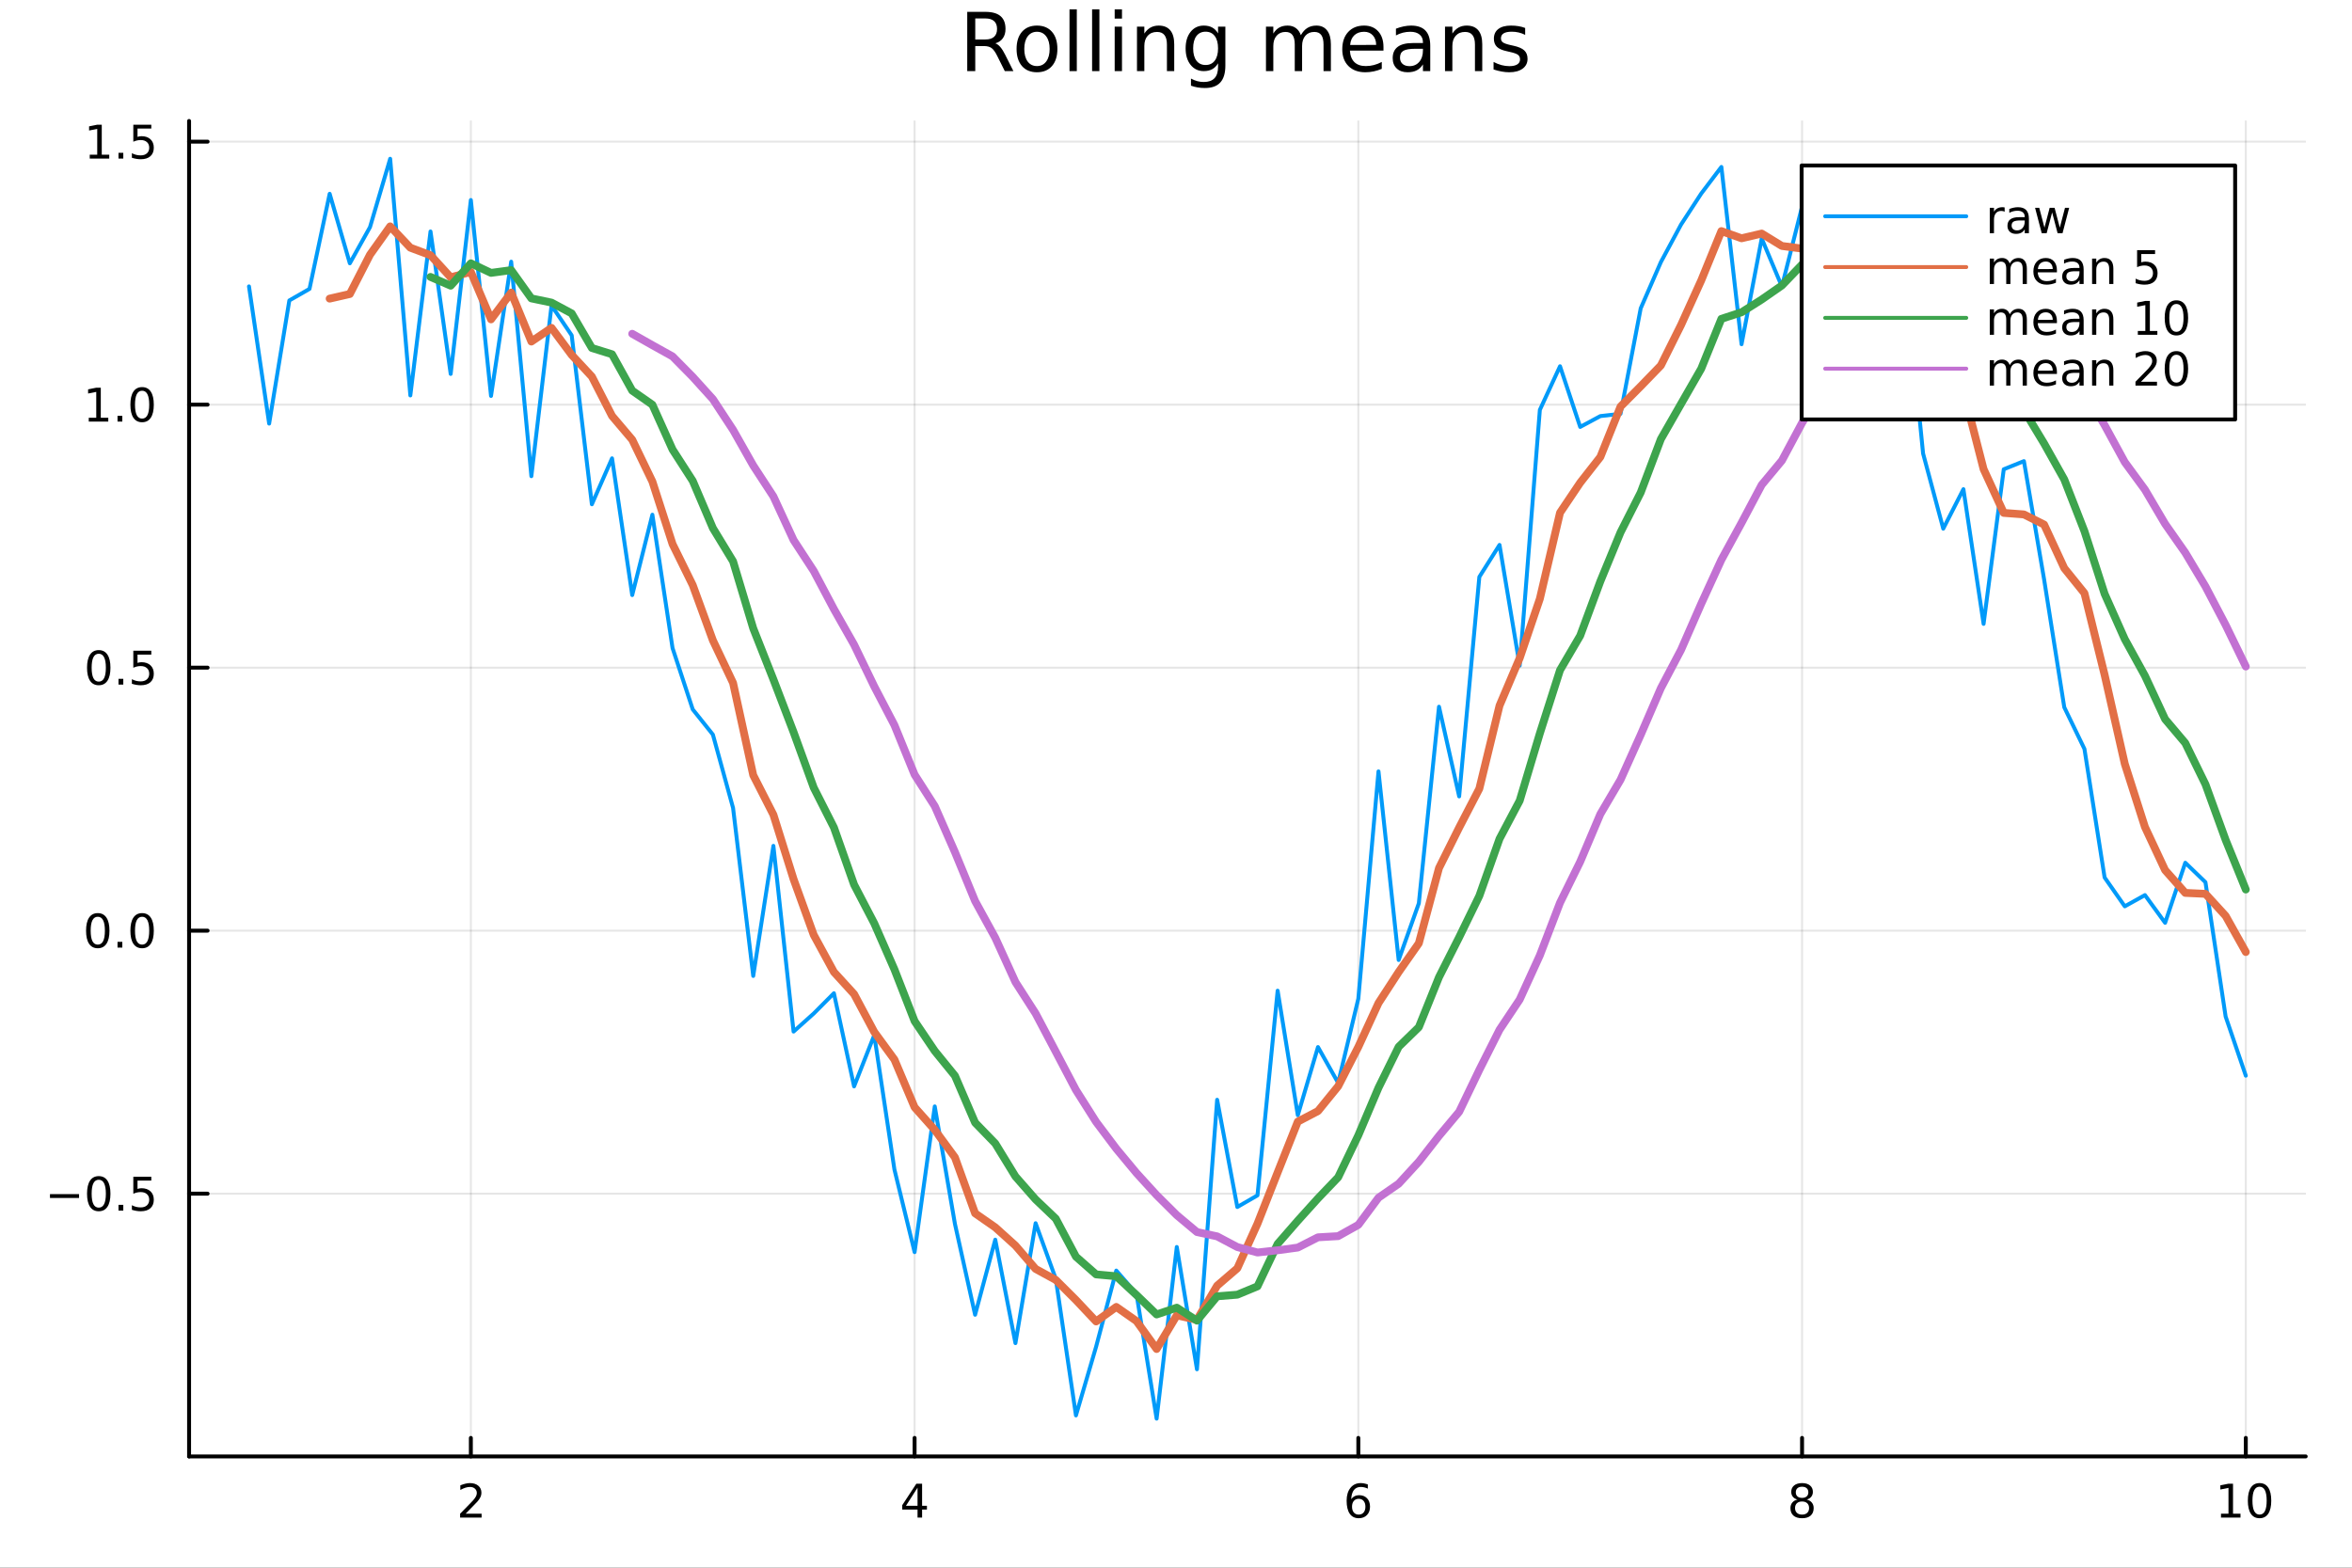 <?xml version="1.0" encoding="utf-8"?>
<svg xmlns="http://www.w3.org/2000/svg" xmlns:xlink="http://www.w3.org/1999/xlink" width="600" height="400" viewBox="0 0 2400 1600">
<rect x="0" y="0" width="2400" height="1600" fill="#333333" stroke="none"/>
<defs>
  <clipPath id="clip460">
    <rect x="0" y="0" width="2400" height="1600"/>
  </clipPath>
</defs>
<path clip-path="url(#clip460)" d="
M0 1600 L2400 1600 L2400 0 L0 0  Z
  " fill="#ffffff" fill-rule="evenodd" fill-opacity="1"/>
<defs>
  <clipPath id="clip461">
    <rect x="480" y="0" width="1681" height="1600"/>
  </clipPath>
</defs>
<path clip-path="url(#clip460)" d="
M192.941 1486.45 L2352.76 1486.45 L2352.76 123.472 L192.941 123.472  Z
  " fill="#ffffff" fill-rule="evenodd" fill-opacity="1"/>
<defs>
  <clipPath id="clip462">
    <rect x="192" y="123" width="2161" height="1364"/>
  </clipPath>
</defs>
<polyline clip-path="url(#clip462)" style="stroke:#000000; stroke-linecap:round; stroke-linejoin:round; stroke-width:2; stroke-opacity:0.1; fill:none" points="
  480.463,1486.45 480.463,123.472 
  "/>
<polyline clip-path="url(#clip462)" style="stroke:#000000; stroke-linecap:round; stroke-linejoin:round; stroke-width:2; stroke-opacity:0.1; fill:none" points="
  933.255,1486.45 933.255,123.472 
  "/>
<polyline clip-path="url(#clip462)" style="stroke:#000000; stroke-linecap:round; stroke-linejoin:round; stroke-width:2; stroke-opacity:0.1; fill:none" points="
  1386.05,1486.45 1386.05,123.472 
  "/>
<polyline clip-path="url(#clip462)" style="stroke:#000000; stroke-linecap:round; stroke-linejoin:round; stroke-width:2; stroke-opacity:0.1; fill:none" points="
  1838.84,1486.45 1838.84,123.472 
  "/>
<polyline clip-path="url(#clip462)" style="stroke:#000000; stroke-linecap:round; stroke-linejoin:round; stroke-width:2; stroke-opacity:0.1; fill:none" points="
  2291.63,1486.45 2291.63,123.472 
  "/>
<polyline clip-path="url(#clip460)" style="stroke:#000000; stroke-linecap:round; stroke-linejoin:round; stroke-width:4; stroke-opacity:1; fill:none" points="
  192.941,1486.45 2352.76,1486.45 
  "/>
<polyline clip-path="url(#clip460)" style="stroke:#000000; stroke-linecap:round; stroke-linejoin:round; stroke-width:4; stroke-opacity:1; fill:none" points="
  480.463,1486.45 480.463,1467.55 
  "/>
<polyline clip-path="url(#clip460)" style="stroke:#000000; stroke-linecap:round; stroke-linejoin:round; stroke-width:4; stroke-opacity:1; fill:none" points="
  933.255,1486.45 933.255,1467.55 
  "/>
<polyline clip-path="url(#clip460)" style="stroke:#000000; stroke-linecap:round; stroke-linejoin:round; stroke-width:4; stroke-opacity:1; fill:none" points="
  1386.05,1486.45 1386.05,1467.55 
  "/>
<polyline clip-path="url(#clip460)" style="stroke:#000000; stroke-linecap:round; stroke-linejoin:round; stroke-width:4; stroke-opacity:1; fill:none" points="
  1838.84,1486.45 1838.84,1467.55 
  "/>
<polyline clip-path="url(#clip460)" style="stroke:#000000; stroke-linecap:round; stroke-linejoin:round; stroke-width:4; stroke-opacity:1; fill:none" points="
  2291.63,1486.45 2291.63,1467.55 
  "/>
<path clip-path="url(#clip460)" d="M475.116 1544.91 L491.435 1544.91 L491.435 1548.85 L469.491 1548.85 L469.491 1544.91 Q472.153 1542.16 476.736 1537.53 Q481.343 1532.88 482.523 1531.53 Q484.769 1529.01 485.648 1527.27 Q486.551 1525.51 486.551 1523.82 Q486.551 1521.07 484.607 1519.33 Q482.685 1517.6 479.584 1517.6 Q477.385 1517.6 474.931 1518.36 Q472.5 1519.13 469.723 1520.68 L469.723 1515.95 Q472.547 1514.82 475 1514.24 Q477.454 1513.66 479.491 1513.66 Q484.861 1513.66 488.056 1516.35 Q491.25 1519.03 491.25 1523.52 Q491.25 1525.65 490.44 1527.57 Q489.653 1529.47 487.547 1532.07 Q486.968 1532.74 483.866 1535.95 Q480.764 1539.15 475.116 1544.91 Z" fill="#000000" fill-rule="evenodd" fill-opacity="1" /><path clip-path="url(#clip460)" d="M936.264 1518.36 L924.458 1536.81 L936.264 1536.81 L936.264 1518.36 M935.037 1514.29 L940.917 1514.29 L940.917 1536.81 L945.847 1536.81 L945.847 1540.7 L940.917 1540.7 L940.917 1548.85 L936.264 1548.85 L936.264 1540.7 L920.662 1540.7 L920.662 1536.19 L935.037 1514.29 Z" fill="#000000" fill-rule="evenodd" fill-opacity="1" /><path clip-path="url(#clip460)" d="M1386.45 1529.7 Q1383.3 1529.7 1381.45 1531.86 Q1379.62 1534.01 1379.62 1537.76 Q1379.62 1541.49 1381.45 1543.66 Q1383.3 1545.82 1386.45 1545.82 Q1389.6 1545.82 1391.43 1543.66 Q1393.28 1541.49 1393.28 1537.76 Q1393.28 1534.01 1391.43 1531.86 Q1389.6 1529.7 1386.45 1529.7 M1395.73 1515.05 L1395.73 1519.31 Q1393.97 1518.48 1392.17 1518.04 Q1390.39 1517.6 1388.63 1517.6 Q1384 1517.6 1381.54 1520.72 Q1379.11 1523.85 1378.77 1530.17 Q1380.13 1528.15 1382.19 1527.09 Q1384.25 1526 1386.73 1526 Q1391.94 1526 1394.95 1529.17 Q1397.98 1532.32 1397.98 1537.76 Q1397.98 1543.08 1394.83 1546.3 Q1391.68 1549.52 1386.45 1549.52 Q1380.46 1549.52 1377.28 1544.94 Q1374.11 1540.33 1374.11 1531.6 Q1374.11 1523.41 1378 1518.55 Q1381.89 1513.66 1388.44 1513.66 Q1390.2 1513.66 1391.98 1514.01 Q1393.79 1514.36 1395.73 1515.05 Z" fill="#000000" fill-rule="evenodd" fill-opacity="1" /><path clip-path="url(#clip460)" d="M1838.84 1532.44 Q1835.5 1532.44 1833.58 1534.22 Q1831.68 1536 1831.68 1539.13 Q1831.68 1542.25 1833.58 1544.03 Q1835.5 1545.82 1838.84 1545.82 Q1842.17 1545.82 1844.09 1544.03 Q1846.01 1542.23 1846.01 1539.13 Q1846.01 1536 1844.09 1534.22 Q1842.19 1532.44 1838.84 1532.44 M1834.16 1530.45 Q1831.15 1529.7 1829.46 1527.64 Q1827.8 1525.58 1827.8 1522.62 Q1827.8 1518.48 1830.74 1516.07 Q1833.7 1513.66 1838.84 1513.66 Q1844 1513.66 1846.94 1516.07 Q1849.88 1518.48 1849.88 1522.62 Q1849.88 1525.58 1848.19 1527.64 Q1846.52 1529.7 1843.54 1530.45 Q1846.92 1531.23 1848.79 1533.52 Q1850.69 1535.82 1850.69 1539.13 Q1850.69 1544.15 1847.61 1546.83 Q1844.56 1549.52 1838.84 1549.52 Q1833.12 1549.52 1830.04 1546.83 Q1826.99 1544.15 1826.99 1539.13 Q1826.99 1535.82 1828.88 1533.52 Q1830.78 1531.23 1834.16 1530.45 M1832.45 1523.06 Q1832.45 1525.75 1834.12 1527.25 Q1835.81 1528.76 1838.84 1528.76 Q1841.85 1528.76 1843.54 1527.25 Q1845.25 1525.75 1845.25 1523.06 Q1845.25 1520.38 1843.54 1518.87 Q1841.85 1517.37 1838.84 1517.37 Q1835.81 1517.37 1834.12 1518.87 Q1832.45 1520.38 1832.45 1523.06 Z" fill="#000000" fill-rule="evenodd" fill-opacity="1" /><path clip-path="url(#clip460)" d="M2266.32 1544.91 L2273.96 1544.91 L2273.96 1518.55 L2265.65 1520.21 L2265.65 1515.95 L2273.91 1514.29 L2278.59 1514.29 L2278.59 1544.91 L2286.22 1544.91 L2286.22 1548.85 L2266.32 1548.85 L2266.32 1544.91 Z" fill="#000000" fill-rule="evenodd" fill-opacity="1" /><path clip-path="url(#clip460)" d="M2305.67 1517.37 Q2302.06 1517.37 2300.23 1520.93 Q2298.42 1524.47 2298.42 1531.6 Q2298.42 1538.71 2300.23 1542.27 Q2302.06 1545.82 2305.67 1545.82 Q2309.3 1545.82 2311.11 1542.27 Q2312.94 1538.71 2312.94 1531.6 Q2312.94 1524.47 2311.11 1520.93 Q2309.3 1517.37 2305.67 1517.37 M2305.67 1513.66 Q2311.48 1513.66 2314.53 1518.27 Q2317.61 1522.85 2317.61 1531.6 Q2317.61 1540.33 2314.53 1544.94 Q2311.48 1549.52 2305.67 1549.52 Q2299.86 1549.52 2296.78 1544.94 Q2293.72 1540.33 2293.72 1531.6 Q2293.72 1522.85 2296.78 1518.27 Q2299.86 1513.66 2305.67 1513.66 Z" fill="#000000" fill-rule="evenodd" fill-opacity="1" /><polyline clip-path="url(#clip462)" style="stroke:#000000; stroke-linecap:round; stroke-linejoin:round; stroke-width:2; stroke-opacity:0.1; fill:none" points="
  192.941,1218.28 2352.76,1218.28 
  "/>
<polyline clip-path="url(#clip462)" style="stroke:#000000; stroke-linecap:round; stroke-linejoin:round; stroke-width:2; stroke-opacity:0.1; fill:none" points="
  192.941,949.849 2352.76,949.849 
  "/>
<polyline clip-path="url(#clip462)" style="stroke:#000000; stroke-linecap:round; stroke-linejoin:round; stroke-width:2; stroke-opacity:0.1; fill:none" points="
  192.941,681.421 2352.76,681.421 
  "/>
<polyline clip-path="url(#clip462)" style="stroke:#000000; stroke-linecap:round; stroke-linejoin:round; stroke-width:2; stroke-opacity:0.1; fill:none" points="
  192.941,412.993 2352.76,412.993 
  "/>
<polyline clip-path="url(#clip462)" style="stroke:#000000; stroke-linecap:round; stroke-linejoin:round; stroke-width:2; stroke-opacity:0.1; fill:none" points="
  192.941,144.565 2352.76,144.565 
  "/>
<polyline clip-path="url(#clip460)" style="stroke:#000000; stroke-linecap:round; stroke-linejoin:round; stroke-width:4; stroke-opacity:1; fill:none" points="
  192.941,1486.45 192.941,123.472 
  "/>
<polyline clip-path="url(#clip460)" style="stroke:#000000; stroke-linecap:round; stroke-linejoin:round; stroke-width:4; stroke-opacity:1; fill:none" points="
  192.941,1218.28 211.838,1218.28 
  "/>
<polyline clip-path="url(#clip460)" style="stroke:#000000; stroke-linecap:round; stroke-linejoin:round; stroke-width:4; stroke-opacity:1; fill:none" points="
  192.941,949.849 211.838,949.849 
  "/>
<polyline clip-path="url(#clip460)" style="stroke:#000000; stroke-linecap:round; stroke-linejoin:round; stroke-width:4; stroke-opacity:1; fill:none" points="
  192.941,681.421 211.838,681.421 
  "/>
<polyline clip-path="url(#clip460)" style="stroke:#000000; stroke-linecap:round; stroke-linejoin:round; stroke-width:4; stroke-opacity:1; fill:none" points="
  192.941,412.993 211.838,412.993 
  "/>
<polyline clip-path="url(#clip460)" style="stroke:#000000; stroke-linecap:round; stroke-linejoin:round; stroke-width:4; stroke-opacity:1; fill:none" points="
  192.941,144.565 211.838,144.565 
  "/>
<path clip-path="url(#clip460)" d="M50.992 1218.73 L80.668 1218.73 L80.668 1222.66 L50.992 1222.66 L50.992 1218.73 Z" fill="#000000" fill-rule="evenodd" fill-opacity="1" /><path clip-path="url(#clip460)" d="M100.76 1204.08 Q97.149 1204.08 95.321 1207.64 Q93.515 1211.18 93.515 1218.31 Q93.515 1225.42 95.321 1228.98 Q97.149 1232.53 100.76 1232.53 Q104.395 1232.53 106.2 1228.98 Q108.029 1225.42 108.029 1218.31 Q108.029 1211.18 106.2 1207.64 Q104.395 1204.08 100.76 1204.08 M100.76 1200.37 Q106.571 1200.37 109.626 1204.98 Q112.705 1209.56 112.705 1218.31 Q112.705 1227.04 109.626 1231.65 Q106.571 1236.23 100.76 1236.23 Q94.95 1236.23 91.871 1231.65 Q88.816 1227.04 88.816 1218.31 Q88.816 1209.56 91.871 1204.98 Q94.95 1200.37 100.76 1200.37 Z" fill="#000000" fill-rule="evenodd" fill-opacity="1" /><path clip-path="url(#clip460)" d="M120.922 1229.68 L125.807 1229.68 L125.807 1235.56 L120.922 1235.56 L120.922 1229.68 Z" fill="#000000" fill-rule="evenodd" fill-opacity="1" /><path clip-path="url(#clip460)" d="M136.038 1201 L154.394 1201 L154.394 1204.93 L140.32 1204.93 L140.32 1213.4 Q141.339 1213.06 142.357 1212.9 Q143.376 1212.71 144.394 1212.71 Q150.181 1212.71 153.561 1215.88 Q156.941 1219.05 156.941 1224.47 Q156.941 1230.05 153.468 1233.15 Q149.996 1236.23 143.677 1236.23 Q141.501 1236.23 139.232 1235.86 Q136.987 1235.49 134.58 1234.75 L134.58 1230.05 Q136.663 1231.18 138.885 1231.74 Q141.107 1232.29 143.584 1232.29 Q147.589 1232.29 149.927 1230.19 Q152.265 1228.08 152.265 1224.47 Q152.265 1220.86 149.927 1218.75 Q147.589 1216.65 143.584 1216.65 Q141.709 1216.65 139.834 1217.06 Q137.982 1217.48 136.038 1218.36 L136.038 1201 Z" fill="#000000" fill-rule="evenodd" fill-opacity="1" /><path clip-path="url(#clip460)" d="M99.765 935.648 Q96.154 935.648 94.325 939.213 Q92.52 942.755 92.52 949.884 Q92.52 956.991 94.325 960.555 Q96.154 964.097 99.765 964.097 Q103.399 964.097 105.205 960.555 Q107.033 956.991 107.033 949.884 Q107.033 942.755 105.205 939.213 Q103.399 935.648 99.765 935.648 M99.765 931.944 Q105.575 931.944 108.631 936.551 Q111.709 941.134 111.709 949.884 Q111.709 958.611 108.631 963.217 Q105.575 967.801 99.765 967.801 Q93.955 967.801 90.876 963.217 Q87.821 958.611 87.821 949.884 Q87.821 941.134 90.876 936.551 Q93.955 931.944 99.765 931.944 Z" fill="#000000" fill-rule="evenodd" fill-opacity="1" /><path clip-path="url(#clip460)" d="M119.927 961.25 L124.811 961.25 L124.811 967.129 L119.927 967.129 L119.927 961.25 Z" fill="#000000" fill-rule="evenodd" fill-opacity="1" /><path clip-path="url(#clip460)" d="M144.996 935.648 Q141.385 935.648 139.556 939.213 Q137.751 942.755 137.751 949.884 Q137.751 956.991 139.556 960.555 Q141.385 964.097 144.996 964.097 Q148.63 964.097 150.436 960.555 Q152.265 956.991 152.265 949.884 Q152.265 942.755 150.436 939.213 Q148.63 935.648 144.996 935.648 M144.996 931.944 Q150.806 931.944 153.862 936.551 Q156.941 941.134 156.941 949.884 Q156.941 958.611 153.862 963.217 Q150.806 967.801 144.996 967.801 Q139.186 967.801 136.107 963.217 Q133.052 958.611 133.052 949.884 Q133.052 941.134 136.107 936.551 Q139.186 931.944 144.996 931.944 Z" fill="#000000" fill-rule="evenodd" fill-opacity="1" /><path clip-path="url(#clip460)" d="M100.76 667.22 Q97.149 667.22 95.321 670.785 Q93.515 674.327 93.515 681.456 Q93.515 688.563 95.321 692.127 Q97.149 695.669 100.76 695.669 Q104.395 695.669 106.2 692.127 Q108.029 688.563 108.029 681.456 Q108.029 674.327 106.2 670.785 Q104.395 667.22 100.76 667.22 M100.76 663.516 Q106.571 663.516 109.626 668.123 Q112.705 672.706 112.705 681.456 Q112.705 690.183 109.626 694.789 Q106.571 699.373 100.76 699.373 Q94.95 699.373 91.871 694.789 Q88.816 690.183 88.816 681.456 Q88.816 672.706 91.871 668.123 Q94.95 663.516 100.76 663.516 Z" fill="#000000" fill-rule="evenodd" fill-opacity="1" /><path clip-path="url(#clip460)" d="M120.922 692.822 L125.807 692.822 L125.807 698.701 L120.922 698.701 L120.922 692.822 Z" fill="#000000" fill-rule="evenodd" fill-opacity="1" /><path clip-path="url(#clip460)" d="M136.038 664.141 L154.394 664.141 L154.394 668.077 L140.32 668.077 L140.32 676.549 Q141.339 676.202 142.357 676.04 Q143.376 675.854 144.394 675.854 Q150.181 675.854 153.561 679.026 Q156.941 682.197 156.941 687.614 Q156.941 693.192 153.468 696.294 Q149.996 699.373 143.677 699.373 Q141.501 699.373 139.232 699.002 Q136.987 698.632 134.58 697.891 L134.58 693.192 Q136.663 694.326 138.885 694.882 Q141.107 695.438 143.584 695.438 Q147.589 695.438 149.927 693.331 Q152.265 691.225 152.265 687.614 Q152.265 684.002 149.927 681.896 Q147.589 679.789 143.584 679.789 Q141.709 679.789 139.834 680.206 Q137.982 680.623 136.038 681.502 L136.038 664.141 Z" fill="#000000" fill-rule="evenodd" fill-opacity="1" /><path clip-path="url(#clip460)" d="M90.575 426.338 L98.214 426.338 L98.214 399.973 L89.904 401.639 L89.904 397.38 L98.168 395.713 L102.844 395.713 L102.844 426.338 L110.483 426.338 L110.483 430.273 L90.575 430.273 L90.575 426.338 Z" fill="#000000" fill-rule="evenodd" fill-opacity="1" /><path clip-path="url(#clip460)" d="M119.927 424.394 L124.811 424.394 L124.811 430.273 L119.927 430.273 L119.927 424.394 Z" fill="#000000" fill-rule="evenodd" fill-opacity="1" /><path clip-path="url(#clip460)" d="M144.996 398.792 Q141.385 398.792 139.556 402.357 Q137.751 405.899 137.751 413.028 Q137.751 420.135 139.556 423.699 Q141.385 427.241 144.996 427.241 Q148.63 427.241 150.436 423.699 Q152.265 420.135 152.265 413.028 Q152.265 405.899 150.436 402.357 Q148.63 398.792 144.996 398.792 M144.996 395.088 Q150.806 395.088 153.862 399.695 Q156.941 404.278 156.941 413.028 Q156.941 421.755 153.862 426.361 Q150.806 430.945 144.996 430.945 Q139.186 430.945 136.107 426.361 Q133.052 421.755 133.052 413.028 Q133.052 404.278 136.107 399.695 Q139.186 395.088 144.996 395.088 Z" fill="#000000" fill-rule="evenodd" fill-opacity="1" /><path clip-path="url(#clip460)" d="M91.571 157.91 L99.21 157.91 L99.21 131.545 L90.899 133.211 L90.899 128.952 L99.163 127.285 L103.839 127.285 L103.839 157.91 L111.478 157.91 L111.478 161.845 L91.571 161.845 L91.571 157.91 Z" fill="#000000" fill-rule="evenodd" fill-opacity="1" /><path clip-path="url(#clip460)" d="M120.922 155.966 L125.807 155.966 L125.807 161.845 L120.922 161.845 L120.922 155.966 Z" fill="#000000" fill-rule="evenodd" fill-opacity="1" /><path clip-path="url(#clip460)" d="M136.038 127.285 L154.394 127.285 L154.394 131.221 L140.32 131.221 L140.32 139.693 Q141.339 139.346 142.357 139.183 Q143.376 138.998 144.394 138.998 Q150.181 138.998 153.561 142.17 Q156.941 145.341 156.941 150.757 Q156.941 156.336 153.468 159.438 Q149.996 162.517 143.677 162.517 Q141.501 162.517 139.232 162.146 Q136.987 161.776 134.58 161.035 L134.58 156.336 Q136.663 157.47 138.885 158.026 Q141.107 158.582 143.584 158.582 Q147.589 158.582 149.927 156.475 Q152.265 154.369 152.265 150.757 Q152.265 147.146 149.927 145.04 Q147.589 142.933 143.584 142.933 Q141.709 142.933 139.834 143.35 Q137.982 143.767 136.038 144.646 L136.038 127.285 Z" fill="#000000" fill-rule="evenodd" fill-opacity="1" /><path clip-path="url(#clip460)" d="M1015.66 44.22 Q1018.29 45.111 1020.76 48.028 Q1023.27 50.944 1025.78 56.048 L1034.09 72.576 L1025.3 72.576 L1017.56 57.061 Q1014.56 50.985 1011.73 49 Q1008.93 47.015 1004.07 47.015 L995.159 47.015 L995.159 72.576 L986.976 72.576 L986.976 12.096 L1005.45 12.096 Q1015.82 12.096 1020.92 16.43 Q1026.03 20.765 1026.03 29.515 Q1026.03 35.227 1023.35 38.994 Q1020.72 42.761 1015.66 44.22 M995.159 18.82 L995.159 40.29 L1005.45 40.29 Q1011.36 40.29 1014.36 37.576 Q1017.4 34.822 1017.4 29.515 Q1017.4 24.208 1014.36 21.535 Q1011.36 18.82 1005.45 18.82 L995.159 18.82 Z" fill="#000000" fill-rule="evenodd" fill-opacity="1" /><path clip-path="url(#clip460)" d="M1058.15 32.431 Q1052.16 32.431 1048.67 37.131 Q1045.19 41.789 1045.19 49.931 Q1045.19 58.074 1048.63 62.773 Q1052.11 67.431 1058.15 67.431 Q1064.11 67.431 1067.59 62.732 Q1071.07 58.033 1071.07 49.931 Q1071.07 41.87 1067.59 37.171 Q1064.11 32.431 1058.15 32.431 M1058.15 26.112 Q1067.87 26.112 1073.42 32.431 Q1078.97 38.751 1078.97 49.931 Q1078.97 61.071 1073.42 67.431 Q1067.87 73.751 1058.15 73.751 Q1048.39 73.751 1042.84 67.431 Q1037.33 61.071 1037.33 49.931 Q1037.33 38.751 1042.84 32.431 Q1048.39 26.112 1058.15 26.112 Z" fill="#000000" fill-rule="evenodd" fill-opacity="1" /><path clip-path="url(#clip460)" d="M1091.33 9.544 L1098.78 9.544 L1098.78 72.576 L1091.33 72.576 L1091.33 9.544 Z" fill="#000000" fill-rule="evenodd" fill-opacity="1" /><path clip-path="url(#clip460)" d="M1114.38 9.544 L1121.83 9.544 L1121.83 72.576 L1114.38 72.576 L1114.38 9.544 Z" fill="#000000" fill-rule="evenodd" fill-opacity="1" /><path clip-path="url(#clip460)" d="M1137.43 27.206 L1144.88 27.206 L1144.88 72.576 L1137.43 72.576 L1137.43 27.206 M1137.43 9.544 L1144.88 9.544 L1144.88 18.983 L1137.43 18.983 L1137.43 9.544 Z" fill="#000000" fill-rule="evenodd" fill-opacity="1" /><path clip-path="url(#clip460)" d="M1198.19 45.192 L1198.19 72.576 L1190.74 72.576 L1190.74 45.435 Q1190.74 38.994 1188.22 35.794 Q1185.71 32.594 1180.69 32.594 Q1174.65 32.594 1171.17 36.442 Q1167.69 40.29 1167.69 46.934 L1167.69 72.576 L1160.19 72.576 L1160.19 27.206 L1167.69 27.206 L1167.69 34.254 Q1170.36 30.163 1173.97 28.138 Q1177.61 26.112 1182.35 26.112 Q1190.17 26.112 1194.18 30.973 Q1198.19 35.794 1198.19 45.192 Z" fill="#000000" fill-rule="evenodd" fill-opacity="1" /><path clip-path="url(#clip460)" d="M1242.91 49.364 Q1242.91 41.263 1239.55 36.806 Q1236.23 32.35 1230.19 32.35 Q1224.2 32.35 1220.83 36.806 Q1217.51 41.263 1217.51 49.364 Q1217.51 57.426 1220.83 61.882 Q1224.2 66.338 1230.19 66.338 Q1236.23 66.338 1239.55 61.882 Q1242.91 57.426 1242.91 49.364 M1250.37 66.945 Q1250.37 78.531 1245.22 84.162 Q1240.08 89.833 1229.46 89.833 Q1225.53 89.833 1222.05 89.225 Q1218.57 88.658 1215.28 87.443 L1215.28 80.192 Q1218.57 81.974 1221.77 82.825 Q1224.97 83.675 1228.29 83.675 Q1235.62 83.675 1239.27 79.827 Q1242.91 76.019 1242.91 68.282 L1242.91 64.596 Q1240.6 68.606 1237 70.591 Q1233.39 72.576 1228.37 72.576 Q1220.02 72.576 1214.92 66.216 Q1209.82 59.856 1209.82 49.364 Q1209.82 38.832 1214.92 32.472 Q1220.02 26.112 1228.37 26.112 Q1233.39 26.112 1237 28.097 Q1240.6 30.082 1242.91 34.092 L1242.91 27.206 L1250.37 27.206 L1250.37 66.945 Z" fill="#000000" fill-rule="evenodd" fill-opacity="1" /><path clip-path="url(#clip460)" d="M1327.41 35.915 Q1330.21 30.892 1334.1 28.502 Q1337.99 26.112 1343.25 26.112 Q1350.34 26.112 1354.19 31.095 Q1358.04 36.037 1358.04 45.192 L1358.04 72.576 L1350.54 72.576 L1350.54 45.435 Q1350.54 38.913 1348.24 35.753 Q1345.93 32.594 1341.19 32.594 Q1335.39 32.594 1332.03 36.442 Q1328.67 40.29 1328.67 46.934 L1328.67 72.576 L1321.18 72.576 L1321.18 45.435 Q1321.18 38.873 1318.87 35.753 Q1316.56 32.594 1311.74 32.594 Q1306.03 32.594 1302.66 36.482 Q1299.3 40.331 1299.3 46.934 L1299.3 72.576 L1291.81 72.576 L1291.81 27.206 L1299.3 27.206 L1299.3 34.254 Q1301.85 30.082 1305.42 28.097 Q1308.98 26.112 1313.88 26.112 Q1318.83 26.112 1322.27 28.624 Q1325.75 31.135 1327.41 35.915 Z" fill="#000000" fill-rule="evenodd" fill-opacity="1" /><path clip-path="url(#clip460)" d="M1411.71 48.028 L1411.71 51.673 L1377.44 51.673 Q1377.93 59.37 1382.06 63.421 Q1386.23 67.431 1393.65 67.431 Q1397.94 67.431 1401.95 66.378 Q1406 65.325 1409.97 63.218 L1409.97 70.267 Q1405.96 71.968 1401.75 72.86 Q1397.54 73.751 1393.2 73.751 Q1382.34 73.751 1375.98 67.431 Q1369.66 61.112 1369.66 50.337 Q1369.66 39.197 1375.66 32.675 Q1381.7 26.112 1391.9 26.112 Q1401.06 26.112 1406.37 32.026 Q1411.71 37.9 1411.71 48.028 M1404.26 45.84 Q1404.18 39.723 1400.82 36.077 Q1397.49 32.431 1391.99 32.431 Q1385.75 32.431 1381.98 35.956 Q1378.25 39.48 1377.69 45.88 L1404.26 45.84 Z" fill="#000000" fill-rule="evenodd" fill-opacity="1" /><path clip-path="url(#clip460)" d="M1444.57 49.769 Q1435.53 49.769 1432.05 51.835 Q1428.57 53.901 1428.57 58.884 Q1428.57 62.854 1431.16 65.203 Q1433.79 67.512 1438.29 67.512 Q1444.49 67.512 1448.21 63.137 Q1451.98 58.722 1451.98 51.43 L1451.98 49.769 L1444.57 49.769 M1459.43 46.691 L1459.43 72.576 L1451.98 72.576 L1451.98 65.689 Q1449.43 69.821 1445.62 71.806 Q1441.81 73.751 1436.3 73.751 Q1429.33 73.751 1425.2 69.862 Q1421.11 65.933 1421.11 59.37 Q1421.11 51.714 1426.22 47.825 Q1431.36 43.936 1441.53 43.936 L1451.98 43.936 L1451.98 43.207 Q1451.98 38.062 1448.58 35.267 Q1445.21 32.431 1439.1 32.431 Q1435.21 32.431 1431.52 33.363 Q1427.84 34.295 1424.43 36.158 L1424.43 29.272 Q1428.52 27.692 1432.37 26.922 Q1436.22 26.112 1439.87 26.112 Q1449.71 26.112 1454.57 31.216 Q1459.43 36.32 1459.43 46.691 Z" fill="#000000" fill-rule="evenodd" fill-opacity="1" /><path clip-path="url(#clip460)" d="M1512.5 45.192 L1512.5 72.576 L1505.05 72.576 L1505.05 45.435 Q1505.05 38.994 1502.53 35.794 Q1500.02 32.594 1495 32.594 Q1488.96 32.594 1485.48 36.442 Q1482 40.29 1482 46.934 L1482 72.576 L1474.5 72.576 L1474.5 27.206 L1482 27.206 L1482 34.254 Q1484.67 30.163 1488.28 28.138 Q1491.92 26.112 1496.66 26.112 Q1504.48 26.112 1508.49 30.973 Q1512.5 35.794 1512.5 45.192 Z" fill="#000000" fill-rule="evenodd" fill-opacity="1" /><path clip-path="url(#clip460)" d="M1556.29 28.543 L1556.29 35.591 Q1553.13 33.971 1549.73 33.161 Q1546.32 32.35 1542.68 32.35 Q1537.13 32.35 1534.33 34.052 Q1531.58 35.753 1531.58 39.156 Q1531.58 41.749 1533.56 43.248 Q1535.55 44.706 1541.54 46.043 L1544.1 46.61 Q1552.04 48.311 1555.36 51.43 Q1558.72 54.509 1558.72 60.059 Q1558.72 66.378 1553.7 70.064 Q1548.71 73.751 1539.96 73.751 Q1536.32 73.751 1532.35 73.022 Q1528.42 72.333 1524.04 70.915 L1524.04 63.218 Q1528.18 65.365 1532.19 66.459 Q1536.2 67.512 1540.13 67.512 Q1545.39 67.512 1548.23 65.73 Q1551.06 63.907 1551.06 60.626 Q1551.06 57.588 1549 55.967 Q1546.97 54.347 1540.05 52.848 L1537.45 52.24 Q1530.53 50.782 1527.45 47.785 Q1524.37 44.746 1524.37 39.48 Q1524.37 33.08 1528.91 29.596 Q1533.44 26.112 1541.79 26.112 Q1545.92 26.112 1549.57 26.72 Q1553.21 27.327 1556.29 28.543 Z" fill="#000000" fill-rule="evenodd" fill-opacity="1" /><polyline clip-path="url(#clip462)" style="stroke:#009af9; stroke-linecap:round; stroke-linejoin:round; stroke-width:4; stroke-opacity:1; fill:none" points="
  254.067,292.304 274.649,432.33 295.23,306.651 315.812,294.85 336.393,197.788 356.975,268.746 377.556,231.803 398.137,162.047 418.719,403.574 439.3,236.244 
  459.882,381.627 480.463,204.15 501.045,404.096 521.626,267.076 542.208,485.996 562.789,311.842 583.37,342.263 603.952,514.687 624.533,467.773 645.115,607.343 
  665.696,525.316 686.278,661.445 706.859,723.988 727.44,749.737 748.022,824.593 768.603,996.064 789.185,863.288 809.766,1052.83 830.348,1034.39 850.929,1013.72 
  871.51,1108.78 892.092,1056.49 912.673,1193.56 933.255,1277.93 953.836,1129.22 974.418,1249.11 994.999,1341.86 1015.58,1265.21 1036.16,1370.82 1056.74,1248.42 
  1077.32,1305.14 1097.91,1444.59 1118.49,1374.42 1139.07,1296.76 1159.65,1320.38 1180.23,1447.87 1200.81,1272.7 1221.39,1397.51 1241.98,1122.43 1262.56,1231.9 
  1283.14,1220 1303.72,1011.1 1324.3,1138.22 1344.88,1068.64 1365.46,1105.24 1386.05,1019.28 1406.63,787.293 1427.21,979.801 1447.79,921.923 1468.37,721.303 
  1488.95,812.816 1509.53,588.796 1530.12,556.15 1550.7,679.358 1571.28,418.322 1591.86,373.791 1612.44,435.724 1633.02,424.667 1653.6,422.33 1674.19,314.697 
  1694.77,267.487 1715.35,229.189 1735.93,197.565 1756.51,170.385 1777.09,351.349 1797.67,243.4 1818.26,292.453 1838.84,210.937 1859.42,251.506 1880,250.513 
  1900.58,354.532 1921.16,236.477 1941.74,255.789 1962.33,462.843 1982.91,539.583 2003.49,499.253 2024.07,636.745 2044.65,478.95 2065.23,470.624 2085.81,591.281 
  2106.4,721.86 2126.98,764.351 2147.56,895.576 2168.14,925.013 2188.72,913.548 2209.3,941.833 2229.88,880.521 2250.47,900.413 2271.05,1037.49 2291.63,1097.87 
  
  "/>
<polyline clip-path="url(#clip462)" style="stroke:#e26f46; stroke-linecap:round; stroke-linejoin:round; stroke-width:8; stroke-opacity:1; fill:none" points="
  336.393,304.784 356.975,300.073 377.556,259.968 398.137,231.047 418.719,252.792 439.3,260.483 459.882,283.059 480.463,277.528 501.045,325.938 521.626,298.638 
  542.208,348.589 562.789,334.632 583.37,362.255 603.952,384.373 624.533,424.512 645.115,448.782 665.696,491.476 686.278,555.313 706.859,597.173 727.44,653.566 
  748.022,697.016 768.603,791.165 789.185,831.534 809.766,897.302 830.348,954.232 850.929,992.056 871.51,1014.6 892.092,1053.24 912.673,1081.39 933.255,1130.09 
  953.836,1153.19 974.418,1181.26 994.999,1238.33 1015.58,1252.67 1036.16,1271.24 1056.74,1295.08 1077.32,1306.29 1097.91,1326.83 1118.49,1348.68 1139.07,1333.86 
  1159.65,1348.26 1180.23,1376.8 1200.81,1342.43 1221.39,1347.05 1241.98,1312.18 1262.56,1294.48 1283.14,1248.91 1303.72,1196.59 1324.3,1144.73 1344.88,1133.97 
  1365.46,1108.64 1386.05,1068.49 1406.63,1023.73 1427.21,992.05 1447.79,962.707 1468.37,885.92 1488.95,844.627 1509.53,804.927 1530.12,720.197 1550.7,671.684 
  1571.28,611.088 1591.86,523.283 1612.44,492.669 1633.02,466.372 1653.6,414.967 1674.19,394.242 1694.77,372.981 1715.35,331.674 1735.93,286.254 1756.51,235.865 
  1777.09,243.195 1797.67,238.378 1818.26,251.03 1838.84,253.705 1859.42,269.929 1880,249.762 1900.58,271.988 1921.16,260.793 1941.74,269.763 1962.33,312.031 
  1982.91,369.845 2003.49,398.789 2024.07,478.842 2044.65,523.475 2065.23,525.031 2085.81,535.37 2106.4,579.892 2126.98,605.413 2147.56,688.738 2168.14,779.616 
  2188.72,844.07 2209.3,888.064 2229.88,911.298 2250.47,912.266 2271.05,934.762 2291.63,971.626 
  "/>
<polyline clip-path="url(#clip462)" style="stroke:#3da44d; stroke-linecap:round; stroke-linejoin:round; stroke-width:8; stroke-opacity:1; fill:none" points="
  439.3,282.634 459.882,291.566 480.463,268.748 501.045,278.492 521.626,275.715 542.208,304.536 562.789,308.845 583.37,319.891 603.952,355.155 624.533,361.575 
  645.115,398.685 665.696,413.054 686.278,458.784 706.859,490.773 727.44,539.039 748.022,572.899 768.603,641.321 789.185,693.423 809.766,747.237 830.348,803.899 
  850.929,844.536 871.51,902.882 892.092,942.386 912.673,989.344 933.255,1042.16 953.836,1072.63 974.418,1097.93 994.999,1145.79 1015.58,1167.03 1036.16,1200.67 
  1056.74,1224.14 1077.32,1243.77 1097.91,1282.58 1118.49,1300.67 1139.07,1302.55 1159.65,1321.67 1180.23,1341.55 1200.81,1334.63 1221.39,1347.86 1241.98,1323.02 
  1262.56,1321.37 1283.14,1312.86 1303.72,1269.51 1324.3,1245.89 1344.88,1223.08 1365.46,1201.56 1386.05,1158.7 1406.63,1110.16 1427.21,1068.39 1447.79,1048.34 
  1468.37,997.28 1488.95,956.561 1509.53,914.331 1530.12,856.123 1550.7,817.196 1571.28,748.504 1591.86,683.955 1612.44,648.798 1633.02,593.285 1653.6,543.326 
  1674.19,502.665 1694.77,448.132 1715.35,412.172 1735.93,376.313 1756.51,325.416 1777.09,318.718 1797.67,305.679 1818.26,291.352 1838.84,269.979 1859.42,252.897 
  1880,246.478 1900.58,255.183 1921.16,255.912 1941.74,261.734 1962.33,290.98 1982.91,309.803 2003.49,335.388 2024.07,369.818 2044.65,396.619 2065.23,418.531 
  2085.81,452.608 2106.4,489.34 2126.98,542.128 2147.56,606.106 2168.14,652.324 2188.72,689.72 2209.3,733.978 2229.88,758.356 2250.47,800.502 2271.05,857.189 
  2291.63,907.848 
  "/>
<polyline clip-path="url(#clip462)" style="stroke:#c271d2; stroke-linecap:round; stroke-linejoin:round; stroke-width:8; stroke-opacity:1; fill:none" points="
  645.115,340.659 665.696,352.31 686.278,363.766 706.859,384.633 727.44,407.377 748.022,438.717 768.603,475.083 789.185,506.657 809.766,551.196 830.348,582.737 
  850.929,621.611 871.51,657.968 892.092,700.585 912.673,740.058 933.255,790.601 953.836,822.762 974.418,869.625 994.999,919.605 1015.58,957.131 1036.16,1002.28 
  1056.74,1034.34 1077.32,1073.33 1097.91,1112.49 1118.49,1145.01 1139.07,1172.36 1159.65,1197.15 1180.23,1219.74 1200.81,1240.21 1221.39,1257.44 1241.98,1261.85 
  1262.56,1272.75 1283.14,1278.32 1303.72,1276.05 1324.3,1273.28 1344.88,1262.81 1365.46,1261.62 1386.05,1250.12 1406.63,1222.4 1427.21,1208.13 1447.79,1185.68 
  1468.37,1159.32 1488.95,1134.71 1509.53,1091.92 1530.12,1051.01 1550.7,1020.14 1571.28,975.032 1591.86,921.328 1612.44,879.479 1633.02,830.837 1653.6,795.832 
  1674.19,749.972 1694.77,702.346 1715.35,663.251 1735.93,616.218 1756.51,571.306 1777.09,533.611 1797.67,494.817 1818.26,470.075 1838.84,431.632 1859.42,398.111 
  1880,374.572 1900.58,351.658 1921.16,334.042 1941.74,319.024 1962.33,308.198 1982.91,314.261 2003.49,320.534 2024.07,330.585 2044.65,333.299 2065.23,335.714 
  2085.81,349.543 2106.4,372.262 2126.98,399.02 2147.56,433.92 2168.14,471.652 2188.72,499.762 2209.3,534.683 2229.88,564.087 2250.47,598.561 2271.05,637.86 
  2291.63,680.228 
  "/>
<path clip-path="url(#clip460)" d="
M1838.4 428.105 L2280.76 428.105 L2280.76 168.905 L1838.4 168.905  Z
  " fill="#ffffff" fill-rule="evenodd" fill-opacity="1"/>
<polyline clip-path="url(#clip460)" style="stroke:#000000; stroke-linecap:round; stroke-linejoin:round; stroke-width:4; stroke-opacity:1; fill:none" points="
  1838.4,428.105 2280.76,428.105 2280.76,168.905 1838.4,168.905 1838.4,428.105 
  "/>
<polyline clip-path="url(#clip460)" style="stroke:#009af9; stroke-linecap:round; stroke-linejoin:round; stroke-width:4; stroke-opacity:1; fill:none" points="
  1862.4,220.745 2006.39,220.745 
  "/>
<path clip-path="url(#clip460)" d="M2045.57 216.08 Q2044.85 215.664 2043.99 215.478 Q2043.16 215.27 2042.14 215.27 Q2038.53 215.27 2036.59 217.631 Q2034.67 219.969 2034.67 224.367 L2034.67 238.025 L2030.38 238.025 L2030.38 212.099 L2034.67 212.099 L2034.67 216.127 Q2036.01 213.766 2038.16 212.631 Q2040.31 211.474 2043.39 211.474 Q2043.83 211.474 2044.36 211.543 Q2044.9 211.59 2045.54 211.705 L2045.57 216.08 Z" fill="#000000" fill-rule="evenodd" fill-opacity="1" /><path clip-path="url(#clip460)" d="M2061.82 224.992 Q2056.66 224.992 2054.67 226.173 Q2052.67 227.353 2052.67 230.201 Q2052.67 232.469 2054.16 233.812 Q2055.66 235.131 2058.23 235.131 Q2061.77 235.131 2063.9 232.631 Q2066.05 230.108 2066.05 225.941 L2066.05 224.992 L2061.82 224.992 M2070.31 223.233 L2070.31 238.025 L2066.05 238.025 L2066.05 234.089 Q2064.6 236.451 2062.42 237.585 Q2060.24 238.696 2057.1 238.696 Q2053.11 238.696 2050.75 236.474 Q2048.42 234.228 2048.42 230.478 Q2048.42 226.103 2051.33 223.881 Q2054.27 221.659 2060.08 221.659 L2066.05 221.659 L2066.05 221.242 Q2066.05 218.303 2064.11 216.705 Q2062.19 215.085 2058.69 215.085 Q2056.47 215.085 2054.36 215.617 Q2052.26 216.15 2050.31 217.215 L2050.31 213.279 Q2052.65 212.377 2054.85 211.937 Q2057.05 211.474 2059.13 211.474 Q2064.76 211.474 2067.54 214.391 Q2070.31 217.307 2070.31 223.233 Z" fill="#000000" fill-rule="evenodd" fill-opacity="1" /><path clip-path="url(#clip460)" d="M2076.61 212.099 L2080.87 212.099 L2086.19 232.33 L2091.49 212.099 L2096.52 212.099 L2101.84 232.33 L2107.14 212.099 L2111.4 212.099 L2104.62 238.025 L2099.6 238.025 L2094.02 216.775 L2088.42 238.025 L2083.39 238.025 L2076.61 212.099 Z" fill="#000000" fill-rule="evenodd" fill-opacity="1" /><polyline clip-path="url(#clip460)" style="stroke:#e26f46; stroke-linecap:round; stroke-linejoin:round; stroke-width:4; stroke-opacity:1; fill:none" points="
  1862.4,272.585 2006.39,272.585 
  "/>
<path clip-path="url(#clip460)" d="M2050.73 268.916 Q2052.33 266.045 2054.55 264.68 Q2056.77 263.314 2059.78 263.314 Q2063.83 263.314 2066.03 266.161 Q2068.23 268.985 2068.23 274.217 L2068.23 289.865 L2063.95 289.865 L2063.95 274.355 Q2063.95 270.629 2062.63 268.823 Q2061.31 267.018 2058.6 267.018 Q2055.29 267.018 2053.37 269.217 Q2051.45 271.416 2051.45 275.212 L2051.45 289.865 L2047.17 289.865 L2047.17 274.355 Q2047.17 270.605 2045.85 268.823 Q2044.53 267.018 2041.77 267.018 Q2038.51 267.018 2036.59 269.24 Q2034.67 271.439 2034.67 275.212 L2034.67 289.865 L2030.38 289.865 L2030.38 263.939 L2034.67 263.939 L2034.67 267.967 Q2036.12 265.582 2038.16 264.448 Q2040.2 263.314 2043 263.314 Q2045.82 263.314 2047.79 264.749 Q2049.78 266.184 2050.73 268.916 Z" fill="#000000" fill-rule="evenodd" fill-opacity="1" /><path clip-path="url(#clip460)" d="M2098.9 275.837 L2098.9 277.92 L2079.32 277.92 Q2079.6 282.318 2081.96 284.633 Q2084.34 286.925 2088.58 286.925 Q2091.03 286.925 2093.32 286.323 Q2095.64 285.721 2097.91 284.517 L2097.91 288.545 Q2095.61 289.517 2093.21 290.027 Q2090.8 290.536 2088.32 290.536 Q2082.12 290.536 2078.48 286.925 Q2074.87 283.314 2074.87 277.156 Q2074.87 270.791 2078.3 267.064 Q2081.75 263.314 2087.58 263.314 Q2092.81 263.314 2095.85 266.693 Q2098.9 270.05 2098.9 275.837 M2094.64 274.587 Q2094.6 271.092 2092.67 269.008 Q2090.78 266.925 2087.63 266.925 Q2084.06 266.925 2081.91 268.939 Q2079.78 270.953 2079.46 274.61 L2094.64 274.587 Z" fill="#000000" fill-rule="evenodd" fill-opacity="1" /><path clip-path="url(#clip460)" d="M2117.67 276.832 Q2112.51 276.832 2110.52 278.013 Q2108.53 279.193 2108.53 282.041 Q2108.53 284.309 2110.01 285.652 Q2111.52 286.971 2114.09 286.971 Q2117.63 286.971 2119.76 284.471 Q2121.91 281.948 2121.91 277.781 L2121.91 276.832 L2117.67 276.832 M2126.17 275.073 L2126.17 289.865 L2121.91 289.865 L2121.91 285.929 Q2120.45 288.291 2118.28 289.425 Q2116.1 290.536 2112.95 290.536 Q2108.97 290.536 2106.61 288.314 Q2104.27 286.068 2104.27 282.318 Q2104.27 277.943 2107.19 275.721 Q2110.13 273.499 2115.94 273.499 L2121.91 273.499 L2121.91 273.082 Q2121.91 270.143 2119.97 268.545 Q2118.04 266.925 2114.55 266.925 Q2112.33 266.925 2110.22 267.457 Q2108.11 267.99 2106.17 269.055 L2106.17 265.119 Q2108.51 264.217 2110.71 263.777 Q2112.91 263.314 2114.99 263.314 Q2120.61 263.314 2123.39 266.231 Q2126.17 269.147 2126.17 275.073 Z" fill="#000000" fill-rule="evenodd" fill-opacity="1" /><path clip-path="url(#clip460)" d="M2156.49 274.217 L2156.49 289.865 L2152.23 289.865 L2152.23 274.355 Q2152.23 270.675 2150.8 268.846 Q2149.36 267.018 2146.49 267.018 Q2143.04 267.018 2141.05 269.217 Q2139.06 271.416 2139.06 275.212 L2139.06 289.865 L2134.78 289.865 L2134.78 263.939 L2139.06 263.939 L2139.06 267.967 Q2140.59 265.629 2142.65 264.471 Q2144.73 263.314 2147.44 263.314 Q2151.91 263.314 2154.2 266.092 Q2156.49 268.846 2156.49 274.217 Z" fill="#000000" fill-rule="evenodd" fill-opacity="1" /><path clip-path="url(#clip460)" d="M2180.71 255.305 L2199.06 255.305 L2199.06 259.24 L2184.99 259.24 L2184.99 267.712 Q2186.01 267.365 2187.03 267.203 Q2188.04 267.018 2189.06 267.018 Q2194.85 267.018 2198.23 270.189 Q2201.61 273.36 2201.61 278.777 Q2201.61 284.355 2198.14 287.457 Q2194.66 290.536 2188.35 290.536 Q2186.17 290.536 2183.9 290.166 Q2181.66 289.795 2179.25 289.054 L2179.25 284.355 Q2181.33 285.49 2183.55 286.045 Q2185.78 286.601 2188.25 286.601 Q2192.26 286.601 2194.6 284.494 Q2196.93 282.388 2196.93 278.777 Q2196.93 275.166 2194.6 273.059 Q2192.26 270.953 2188.25 270.953 Q2186.38 270.953 2184.5 271.369 Q2182.65 271.786 2180.71 272.666 L2180.71 255.305 Z" fill="#000000" fill-rule="evenodd" fill-opacity="1" /><polyline clip-path="url(#clip460)" style="stroke:#3da44d; stroke-linecap:round; stroke-linejoin:round; stroke-width:4; stroke-opacity:1; fill:none" points="
  1862.4,324.425 2006.39,324.425 
  "/>
<path clip-path="url(#clip460)" d="M2050.73 320.756 Q2052.33 317.885 2054.55 316.52 Q2056.77 315.154 2059.78 315.154 Q2063.83 315.154 2066.03 318.001 Q2068.23 320.825 2068.23 326.057 L2068.23 341.705 L2063.95 341.705 L2063.95 326.195 Q2063.95 322.469 2062.63 320.663 Q2061.31 318.858 2058.6 318.858 Q2055.29 318.858 2053.37 321.057 Q2051.45 323.256 2051.45 327.052 L2051.45 341.705 L2047.17 341.705 L2047.17 326.195 Q2047.17 322.445 2045.85 320.663 Q2044.53 318.858 2041.77 318.858 Q2038.51 318.858 2036.59 321.08 Q2034.67 323.279 2034.67 327.052 L2034.67 341.705 L2030.38 341.705 L2030.38 315.779 L2034.67 315.779 L2034.67 319.807 Q2036.12 317.422 2038.16 316.288 Q2040.2 315.154 2043 315.154 Q2045.82 315.154 2047.79 316.589 Q2049.78 318.024 2050.73 320.756 Z" fill="#000000" fill-rule="evenodd" fill-opacity="1" /><path clip-path="url(#clip460)" d="M2098.9 327.677 L2098.9 329.76 L2079.32 329.76 Q2079.6 334.158 2081.96 336.473 Q2084.34 338.765 2088.58 338.765 Q2091.03 338.765 2093.32 338.163 Q2095.64 337.561 2097.91 336.357 L2097.91 340.385 Q2095.61 341.357 2093.21 341.867 Q2090.8 342.376 2088.32 342.376 Q2082.12 342.376 2078.48 338.765 Q2074.87 335.154 2074.87 328.996 Q2074.87 322.631 2078.3 318.904 Q2081.75 315.154 2087.58 315.154 Q2092.81 315.154 2095.85 318.533 Q2098.9 321.89 2098.9 327.677 M2094.64 326.427 Q2094.6 322.932 2092.67 320.848 Q2090.78 318.765 2087.63 318.765 Q2084.06 318.765 2081.91 320.779 Q2079.78 322.793 2079.46 326.45 L2094.64 326.427 Z" fill="#000000" fill-rule="evenodd" fill-opacity="1" /><path clip-path="url(#clip460)" d="M2117.67 328.672 Q2112.51 328.672 2110.52 329.853 Q2108.53 331.033 2108.53 333.881 Q2108.53 336.149 2110.01 337.492 Q2111.52 338.811 2114.09 338.811 Q2117.63 338.811 2119.76 336.311 Q2121.91 333.788 2121.91 329.621 L2121.91 328.672 L2117.67 328.672 M2126.17 326.913 L2126.17 341.705 L2121.91 341.705 L2121.91 337.769 Q2120.45 340.131 2118.28 341.265 Q2116.1 342.376 2112.95 342.376 Q2108.97 342.376 2106.61 340.154 Q2104.27 337.908 2104.27 334.158 Q2104.27 329.783 2107.19 327.561 Q2110.13 325.339 2115.94 325.339 L2121.91 325.339 L2121.91 324.922 Q2121.91 321.983 2119.97 320.385 Q2118.04 318.765 2114.55 318.765 Q2112.33 318.765 2110.22 319.297 Q2108.11 319.83 2106.17 320.895 L2106.17 316.959 Q2108.51 316.057 2110.71 315.617 Q2112.91 315.154 2114.99 315.154 Q2120.61 315.154 2123.39 318.071 Q2126.17 320.987 2126.17 326.913 Z" fill="#000000" fill-rule="evenodd" fill-opacity="1" /><path clip-path="url(#clip460)" d="M2156.49 326.057 L2156.49 341.705 L2152.23 341.705 L2152.23 326.195 Q2152.23 322.515 2150.8 320.686 Q2149.36 318.858 2146.49 318.858 Q2143.04 318.858 2141.05 321.057 Q2139.06 323.256 2139.06 327.052 L2139.06 341.705 L2134.78 341.705 L2134.78 315.779 L2139.06 315.779 L2139.06 319.807 Q2140.59 317.469 2142.65 316.311 Q2144.73 315.154 2147.44 315.154 Q2151.91 315.154 2154.2 317.932 Q2156.49 320.686 2156.49 326.057 Z" fill="#000000" fill-rule="evenodd" fill-opacity="1" /><path clip-path="url(#clip460)" d="M2181.47 337.769 L2189.11 337.769 L2189.11 311.404 L2180.8 313.071 L2180.8 308.811 L2189.06 307.145 L2193.74 307.145 L2193.74 337.769 L2201.38 337.769 L2201.38 341.705 L2181.47 341.705 L2181.47 337.769 Z" fill="#000000" fill-rule="evenodd" fill-opacity="1" /><path clip-path="url(#clip460)" d="M2220.82 310.223 Q2217.21 310.223 2215.38 313.788 Q2213.58 317.33 2213.58 324.459 Q2213.58 331.566 2215.38 335.131 Q2217.21 338.672 2220.82 338.672 Q2224.46 338.672 2226.26 335.131 Q2228.09 331.566 2228.09 324.459 Q2228.09 317.33 2226.26 313.788 Q2224.46 310.223 2220.82 310.223 M2220.82 306.52 Q2226.63 306.52 2229.69 311.126 Q2232.77 315.709 2232.77 324.459 Q2232.77 333.186 2229.69 337.793 Q2226.63 342.376 2220.82 342.376 Q2215.01 342.376 2211.93 337.793 Q2208.88 333.186 2208.88 324.459 Q2208.88 315.709 2211.93 311.126 Q2215.01 306.52 2220.82 306.52 Z" fill="#000000" fill-rule="evenodd" fill-opacity="1" /><polyline clip-path="url(#clip460)" style="stroke:#c271d2; stroke-linecap:round; stroke-linejoin:round; stroke-width:4; stroke-opacity:1; fill:none" points="
  1862.4,376.265 2006.39,376.265 
  "/>
<path clip-path="url(#clip460)" d="M2050.73 372.596 Q2052.33 369.725 2054.55 368.36 Q2056.77 366.994 2059.78 366.994 Q2063.83 366.994 2066.03 369.841 Q2068.23 372.665 2068.23 377.897 L2068.23 393.545 L2063.95 393.545 L2063.95 378.035 Q2063.95 374.309 2062.63 372.503 Q2061.31 370.698 2058.6 370.698 Q2055.29 370.698 2053.37 372.897 Q2051.45 375.096 2051.45 378.892 L2051.45 393.545 L2047.17 393.545 L2047.17 378.035 Q2047.17 374.285 2045.85 372.503 Q2044.53 370.698 2041.77 370.698 Q2038.51 370.698 2036.59 372.92 Q2034.67 375.119 2034.67 378.892 L2034.67 393.545 L2030.38 393.545 L2030.38 367.619 L2034.67 367.619 L2034.67 371.647 Q2036.12 369.262 2038.16 368.128 Q2040.2 366.994 2043 366.994 Q2045.82 366.994 2047.79 368.429 Q2049.78 369.864 2050.73 372.596 Z" fill="#000000" fill-rule="evenodd" fill-opacity="1" /><path clip-path="url(#clip460)" d="M2098.9 379.517 L2098.9 381.6 L2079.32 381.6 Q2079.6 385.998 2081.96 388.313 Q2084.34 390.605 2088.58 390.605 Q2091.03 390.605 2093.32 390.003 Q2095.64 389.401 2097.91 388.197 L2097.91 392.225 Q2095.61 393.197 2093.21 393.707 Q2090.8 394.216 2088.32 394.216 Q2082.12 394.216 2078.48 390.605 Q2074.87 386.994 2074.87 380.836 Q2074.87 374.471 2078.3 370.744 Q2081.75 366.994 2087.58 366.994 Q2092.81 366.994 2095.85 370.373 Q2098.9 373.73 2098.9 379.517 M2094.64 378.267 Q2094.6 374.772 2092.67 372.688 Q2090.78 370.605 2087.63 370.605 Q2084.06 370.605 2081.91 372.619 Q2079.78 374.633 2079.46 378.29 L2094.64 378.267 Z" fill="#000000" fill-rule="evenodd" fill-opacity="1" /><path clip-path="url(#clip460)" d="M2117.67 380.512 Q2112.51 380.512 2110.52 381.693 Q2108.53 382.873 2108.53 385.721 Q2108.53 387.989 2110.01 389.332 Q2111.52 390.651 2114.09 390.651 Q2117.63 390.651 2119.76 388.151 Q2121.91 385.628 2121.91 381.461 L2121.91 380.512 L2117.67 380.512 M2126.17 378.753 L2126.17 393.545 L2121.91 393.545 L2121.91 389.609 Q2120.45 391.971 2118.28 393.105 Q2116.1 394.216 2112.95 394.216 Q2108.97 394.216 2106.61 391.994 Q2104.27 389.748 2104.27 385.998 Q2104.27 381.623 2107.19 379.401 Q2110.13 377.179 2115.94 377.179 L2121.91 377.179 L2121.91 376.762 Q2121.91 373.823 2119.97 372.225 Q2118.04 370.605 2114.55 370.605 Q2112.33 370.605 2110.22 371.137 Q2108.11 371.67 2106.17 372.735 L2106.17 368.799 Q2108.51 367.897 2110.71 367.457 Q2112.91 366.994 2114.99 366.994 Q2120.61 366.994 2123.39 369.911 Q2126.17 372.827 2126.17 378.753 Z" fill="#000000" fill-rule="evenodd" fill-opacity="1" /><path clip-path="url(#clip460)" d="M2156.49 377.897 L2156.49 393.545 L2152.23 393.545 L2152.23 378.035 Q2152.23 374.355 2150.8 372.526 Q2149.36 370.698 2146.49 370.698 Q2143.04 370.698 2141.05 372.897 Q2139.06 375.096 2139.06 378.892 L2139.06 393.545 L2134.78 393.545 L2134.78 367.619 L2139.06 367.619 L2139.06 371.647 Q2140.59 369.309 2142.65 368.151 Q2144.73 366.994 2147.44 366.994 Q2151.91 366.994 2154.2 369.772 Q2156.49 372.526 2156.49 377.897 Z" fill="#000000" fill-rule="evenodd" fill-opacity="1" /><path clip-path="url(#clip460)" d="M2184.69 389.609 L2201.01 389.609 L2201.01 393.545 L2179.06 393.545 L2179.06 389.609 Q2181.72 386.855 2186.31 382.225 Q2190.91 377.573 2192.1 376.23 Q2194.34 373.707 2195.22 371.971 Q2196.12 370.211 2196.12 368.522 Q2196.12 365.767 2194.18 364.031 Q2192.26 362.295 2189.16 362.295 Q2186.96 362.295 2184.5 363.059 Q2182.07 363.823 2179.29 365.374 L2179.29 360.651 Q2182.12 359.517 2184.57 358.938 Q2187.03 358.36 2189.06 358.36 Q2194.43 358.36 2197.63 361.045 Q2200.82 363.73 2200.82 368.221 Q2200.82 370.35 2200.01 372.272 Q2199.22 374.17 2197.12 376.762 Q2196.54 377.434 2193.44 380.651 Q2190.34 383.846 2184.69 389.609 Z" fill="#000000" fill-rule="evenodd" fill-opacity="1" /><path clip-path="url(#clip460)" d="M2220.82 362.063 Q2217.21 362.063 2215.38 365.628 Q2213.58 369.17 2213.58 376.299 Q2213.58 383.406 2215.38 386.971 Q2217.21 390.512 2220.82 390.512 Q2224.46 390.512 2226.26 386.971 Q2228.09 383.406 2228.09 376.299 Q2228.09 369.17 2226.26 365.628 Q2224.46 362.063 2220.82 362.063 M2220.82 358.36 Q2226.63 358.36 2229.69 362.966 Q2232.77 367.549 2232.77 376.299 Q2232.77 385.026 2229.69 389.633 Q2226.63 394.216 2220.82 394.216 Q2215.01 394.216 2211.93 389.633 Q2208.88 385.026 2208.88 376.299 Q2208.88 367.549 2211.93 362.966 Q2215.01 358.36 2220.82 358.36 Z" fill="#000000" fill-rule="evenodd" fill-opacity="1" /></svg>
